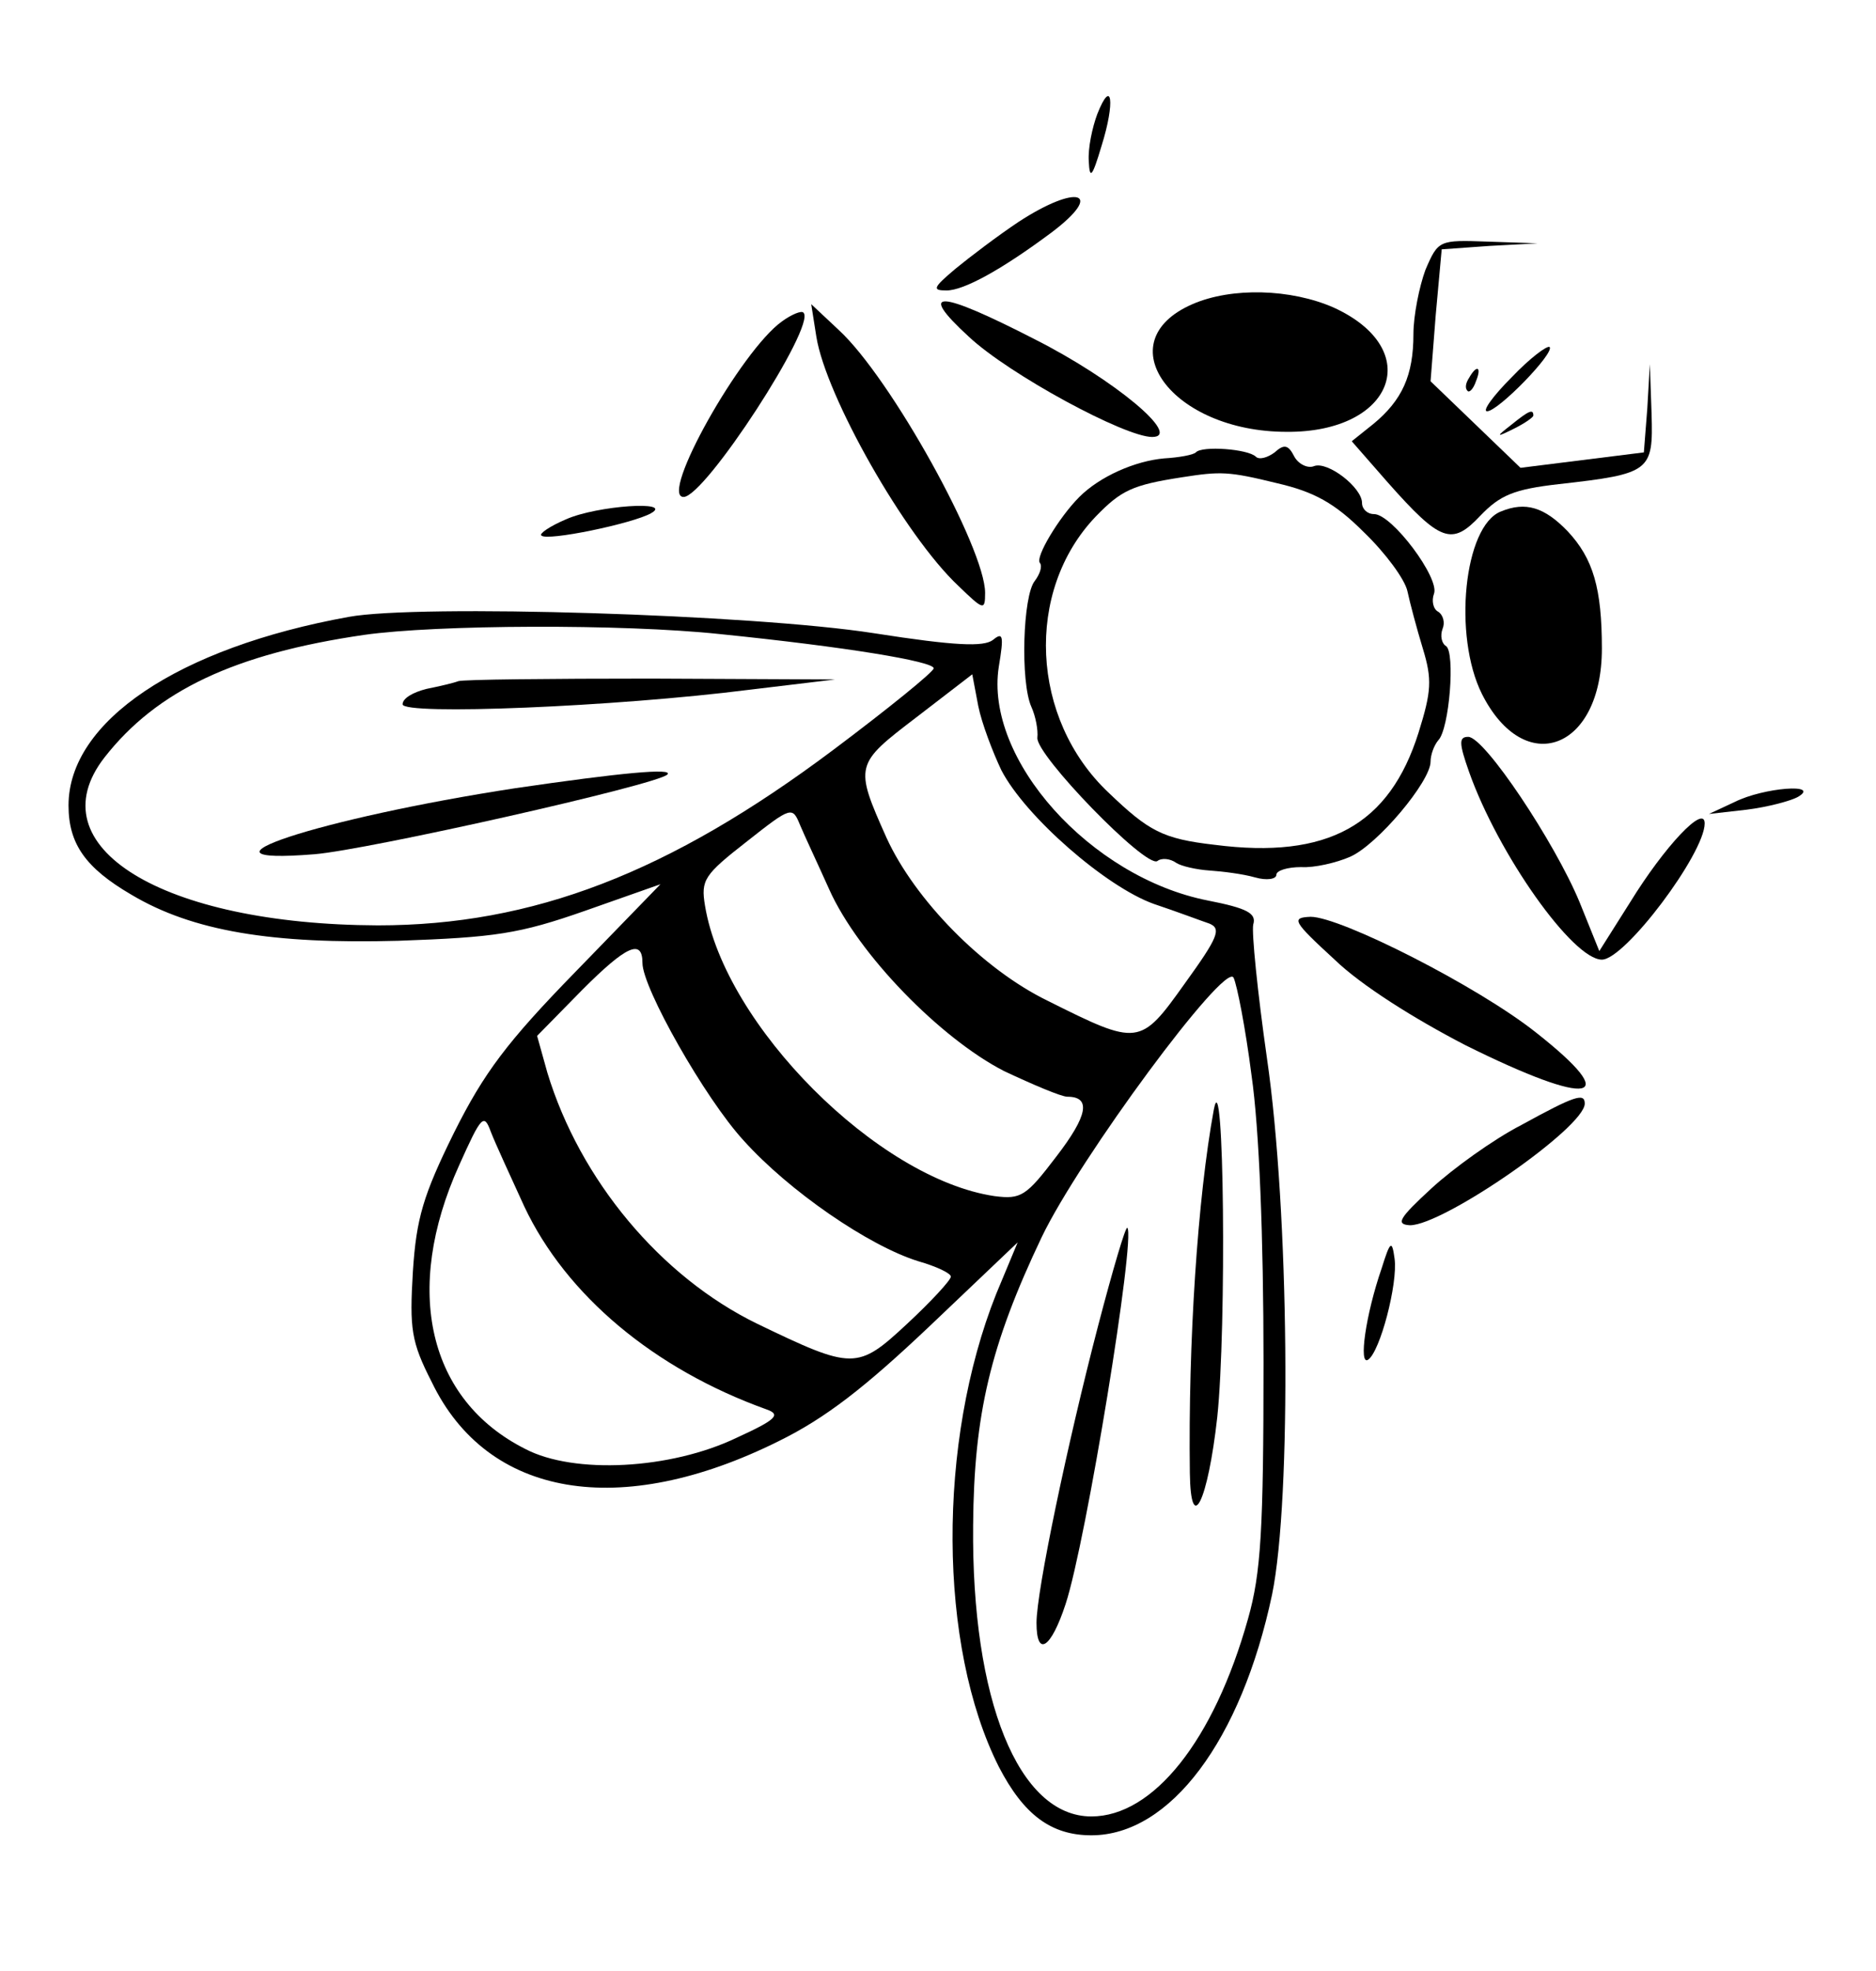 <?xml version="1.0" standalone="no"?>
<!DOCTYPE svg PUBLIC "-//W3C//DTD SVG 20010904//EN"
 "http://www.w3.org/TR/2001/REC-SVG-20010904/DTD/svg10.dtd">
<svg version="1.0" xmlns="http://www.w3.org/2000/svg"
 width="219pt" height="230pt" viewBox="0 0 219 230"
 preserveAspectRatio="xMidYMid meet">

<g transform="translate(0,230) scale(0.1,-0.1)"
fill="#000000" stroke="none">
<path d="M1281 2167 c-6 -16 -11 -40 -10 -55 1 -22 4 -19 15 18 16 51 12 80
-5 37z"/>
<path d="M1189 2041 c-24 -16 -57 -41 -74 -55 -26 -22 -27 -25 -10 -25 20 0
64 24 123 68 62 47 30 57 -39 12z"/>
<path d="M1664 1985 c-7 -19 -14 -53 -14 -75 0 -48 -13 -77 -47 -105 l-25 -20
42 -48 c62 -70 75 -74 108 -39 23 24 39 31 92 37 107 12 110 15 108 82 l-2 58
-3 -52 -4 -51 -72 -9 -72 -9 -53 51 -52 50 6 77 7 77 56 4 56 3 -58 2 c-57 2
-58 2 -73 -33z"/>
<path d="M1392 1945 c-101 -44 -24 -149 110 -149 125 -1 162 96 55 145 -50 22
-119 24 -165 4z"/>
<path d="M1131 1907 c47 -44 182 -117 214 -117 36 0 -44 67 -137 114 -113 58
-138 59 -77 3z"/>
<path d="M913 1925 c-48 -34 -144 -205 -115 -205 25 0 155 200 140 215 -2 3
-14 -2 -25 -10z"/>
<path d="M953 1907 c11 -69 103 -232 166 -291 29 -28 31 -29 31 -8 0 52 -110
251 -171 307 l-32 30 6 -38z"/>
<path d="M1765 1860 c-22 -22 -35 -40 -29 -40 13 0 79 68 73 75 -3 2 -23 -13
-44 -35z"/>
<path d="M1715 1859 c-4 -6 -5 -12 -2 -15 2 -3 7 2 10 11 7 17 1 20 -8 4z"/>
<path d="M1764 1804 c-18 -14 -18 -15 4 -4 12 6 22 13 22 15 0 8 -5 6 -26 -11z"/>
<path d="M1396 1772 c-3 -3 -20 -6 -37 -7 -34 -3 -75 -21 -99 -45 -24 -24 -52
-71 -46 -77 3 -4 0 -13 -6 -21 -14 -17 -17 -118 -4 -147 5 -11 8 -27 7 -36 -2
-20 126 -152 140 -144 5 4 15 3 22 -2 6 -4 24 -8 39 -9 15 -1 39 -4 53 -8 14
-4 25 -2 25 3 0 5 13 9 29 9 15 -1 41 5 57 12 32 14 94 88 94 111 0 8 4 19 9
25 13 13 20 103 9 110 -5 3 -7 12 -4 20 3 7 1 16 -5 20 -6 3 -8 13 -5 21 7 18
-49 93 -70 93 -8 0 -14 6 -14 13 0 18 -40 49 -56 43 -7 -3 -18 2 -23 11 -7 14
-12 15 -23 5 -8 -6 -18 -9 -22 -5 -9 9 -63 13 -70 5z m95 -36 c43 -10 67 -23
101 -57 25 -24 48 -55 51 -69 3 -14 11 -44 18 -67 11 -36 10 -50 -5 -98 -34
-108 -106 -148 -238 -131 -61 7 -77 16 -124 61 -91 86 -98 235 -15 322 30 31
43 37 101 46 45 7 54 7 111 -7z"/>
<path d="M661 1694 c-19 -8 -32 -17 -29 -19 6 -7 107 14 128 26 27 15 -63 9
-99 -7z"/>
<path d="M1752 1703 c-43 -17 -56 -145 -22 -213 50 -99 140 -65 140 53 0 70
-10 105 -40 137 -27 28 -49 35 -78 23z"/>
<path d="M407 1580 c-199 -36 -327 -122 -327 -220 0 -45 20 -73 73 -104 72
-43 165 -58 312 -54 113 4 141 8 218 35 l88 31 -99 -102 c-80 -82 -107 -118
-142 -188 -36 -73 -44 -100 -48 -162 -4 -67 -2 -82 22 -129 65 -135 220 -161
405 -69 55 27 101 63 176 134 l103 98 -25 -60 c-69 -173 -68 -411 3 -552 29
-56 61 -80 108 -80 92 0 175 111 211 281 23 112 20 448 -6 626 -11 77 -18 147
-16 156 4 13 -7 19 -53 28 -137 27 -261 165 -244 273 6 36 5 41 -7 31 -11 -8
-43 -7 -139 8 -141 22 -532 34 -613 19z m433 -20 c148 -15 250 -32 250 -40 0
-4 -53 -47 -117 -95 -192 -144 -351 -205 -532 -205 -252 1 -400 92 -319 196
61 78 152 121 303 143 84 12 302 13 415 1z m329 -159 c28 -54 122 -136 178
-156 27 -9 56 -20 65 -23 14 -6 10 -16 -29 -70 -52 -73 -54 -73 -160 -20 -76
37 -155 118 -188 190 -38 85 -37 86 35 141 l65 50 7 -37 c4 -20 17 -54 27 -75z
m-201 -139 c34 -76 130 -174 204 -212 34 -16 67 -30 74 -30 28 0 24 -22 -13
-70 -35 -46 -41 -50 -72 -46 -136 20 -315 199 -338 339 -5 30 -1 36 49 75 52
41 53 41 62 19 5 -12 21 -46 34 -75z m-218 -86 c0 -29 73 -158 118 -207 53
-59 146 -123 204 -141 21 -6 38 -14 38 -18 0 -4 -23 -29 -51 -55 -58 -54 -63
-54 -175 0 -113 55 -207 168 -245 293 l-12 43 53 54 c51 51 70 60 70 31z m711
-131 c9 -62 14 -189 14 -335 0 -196 -3 -246 -18 -299 -40 -143 -111 -231 -183
-231 -85 0 -140 136 -138 340 1 129 20 210 80 336 44 92 214 322 224 303 4 -8
14 -59 21 -114z m-849 -153 c49 -104 152 -190 283 -237 17 -6 11 -12 -35 -33
-77 -37 -190 -43 -247 -13 -113 57 -143 185 -77 331 26 58 29 61 37 39 5 -13
23 -52 39 -87z"/>
<path d="M535 1505 c-5 -2 -22 -6 -37 -9 -16 -4 -28 -11 -28 -18 0 -13 248 -3
405 17 l100 12 -215 1 c-118 0 -219 -1 -225 -3z"/>
<path d="M601 1380 c-228 -35 -395 -90 -234 -77 62 5 400 81 412 93 8 8 -55 2
-178 -16z"/>
<path d="M1417 1005 c-19 -103 -30 -272 -28 -424 1 -74 21 -34 32 65 11 104 8
422 -4 359z"/>
<path d="M1282 753 c-36 -138 -72 -310 -72 -347 0 -41 17 -30 34 22 24 73 82
429 72 439 -2 2 -17 -49 -34 -114z"/>
<path d="M1715 1399 c34 -96 121 -219 155 -219 27 0 120 124 120 159 0 23 -47
-27 -87 -92 l-36 -57 -23 57 c-29 70 -111 193 -130 193 -11 0 -11 -7 1 -41z"/>
<path d="M2025 1364 l-30 -14 44 5 c24 3 51 10 60 15 27 16 -40 11 -74 -6z"/>
<path d="M1558 1180 c31 -30 93 -69 153 -100 147 -73 185 -66 82 15 -68 54
-228 135 -263 135 -23 -1 -21 -5 28 -50z"/>
<path d="M1776 987 c-33 -17 -80 -51 -105 -74 -38 -35 -42 -42 -25 -43 39 0
204 114 204 142 0 13 -12 9 -74 -25z"/>
<path d="M1613 820 c-19 -55 -27 -114 -16 -107 14 9 35 89 31 118 -3 22 -5 21
-15 -11z"/>
</g>
</svg>
